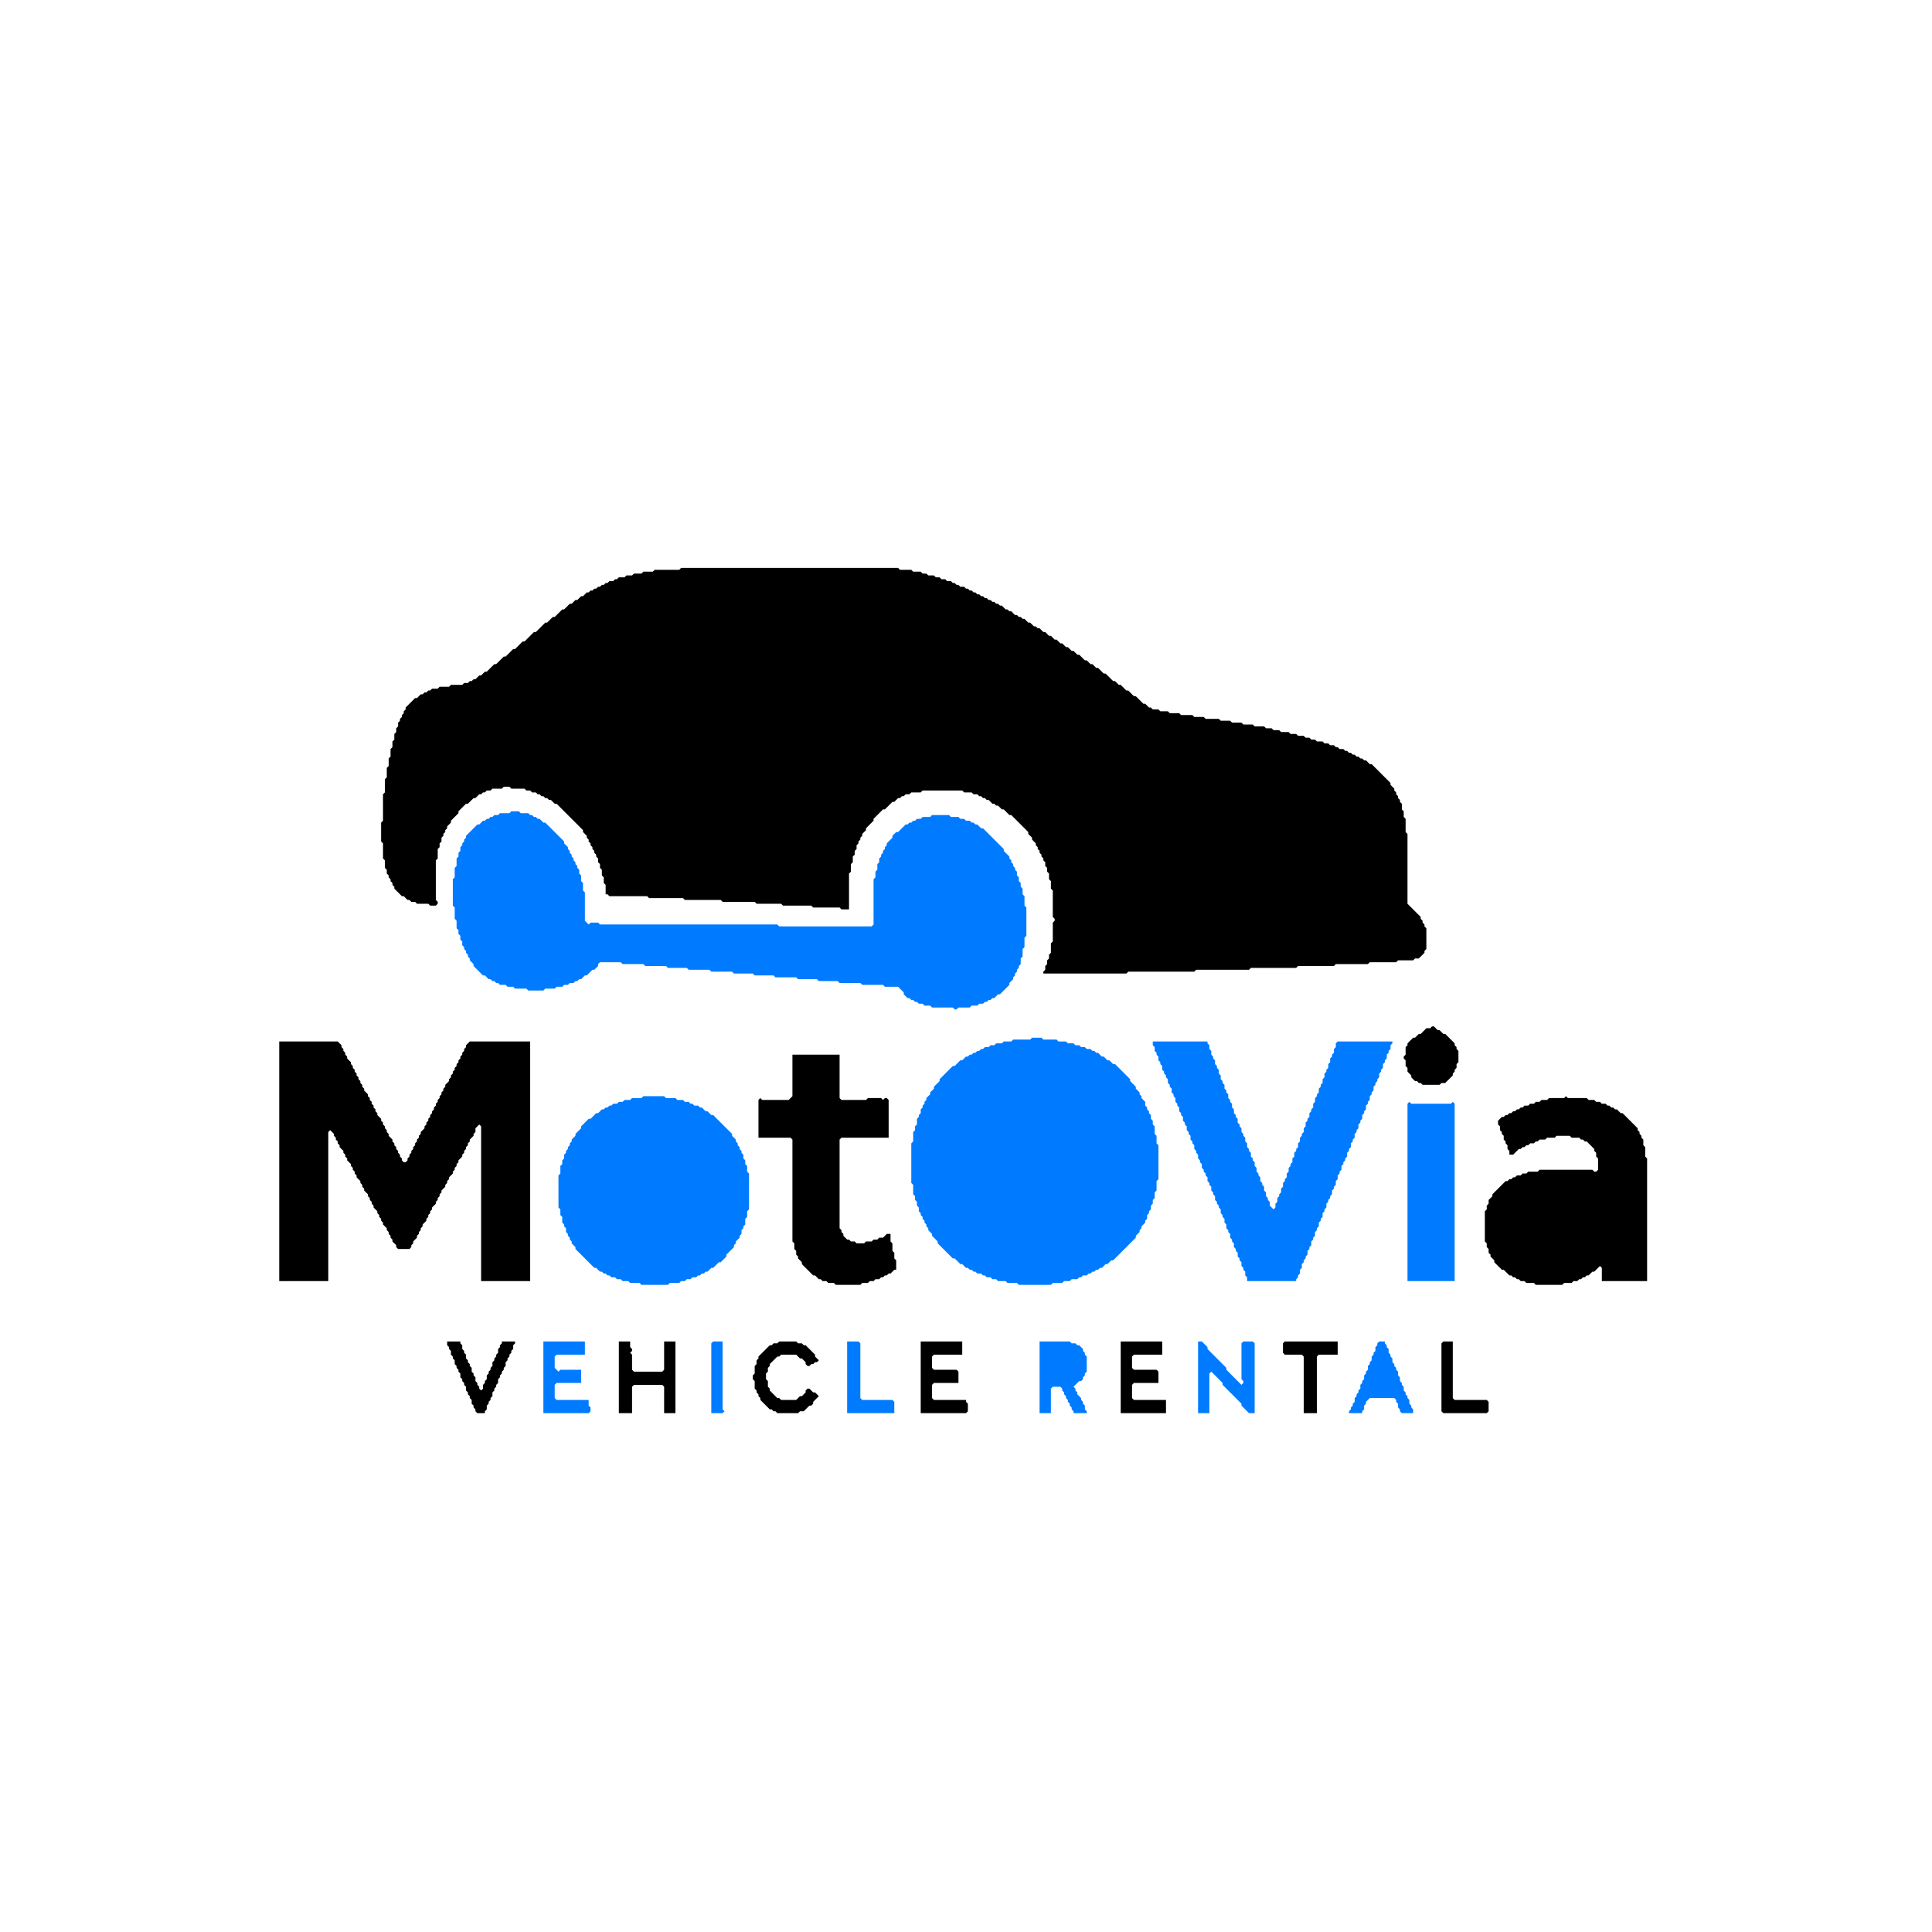<?xml version="1.0" encoding="utf-8" ?>
<svg baseProfile="tiny" height="1024" version="1.2" width="1024" xmlns="http://www.w3.org/2000/svg" xmlns:ev="http://www.w3.org/2001/xml-events" xmlns:xlink="http://www.w3.org/1999/xlink"><defs /><path d="M 765,711 L 764,712 L 764,748 L 765,749 L 788,749 L 789,748 L 789,743 L 788,742 L 771,742 L 770,741 L 770,711 Z" fill="black" /><path d="M 731,711 L 730,712 L 730,713 L 729,714 L 729,716 L 728,717 L 728,718 L 727,719 L 727,721 L 726,722 L 726,723 L 725,724 L 725,726 L 724,727 L 724,728 L 723,729 L 723,731 L 722,732 L 722,733 L 721,734 L 721,736 L 720,737 L 720,738 L 719,739 L 719,740 L 718,741 L 718,743 L 717,744 L 717,745 L 716,746 L 716,747 L 715,748 L 715,749 L 722,749 L 722,748 L 723,747 L 723,745 L 724,744 L 724,743 L 726,741 L 739,741 L 740,742 L 740,743 L 741,744 L 741,746 L 742,747 L 742,748 L 743,749 L 749,749 L 749,747 L 748,746 L 748,745 L 747,744 L 747,742 L 746,741 L 746,740 L 745,739 L 745,738 L 744,737 L 744,735 L 743,734 L 743,733 L 742,732 L 742,730 L 741,729 L 741,727 L 740,726 L 740,725 L 739,724 L 739,723 L 738,722 L 738,720 L 737,719 L 737,718 L 736,717 L 736,715 L 735,714 L 735,713 L 734,712 L 734,711 Z" fill="#007BFF" /><path d="M 681,711 L 680,712 L 680,717 L 681,718 L 690,718 L 691,719 L 691,749 L 698,749 L 698,719 L 699,718 L 709,718 L 709,711 Z" fill="black" /><path d="M 635,711 L 635,749 L 641,749 L 641,728 L 642,727 L 648,733 L 648,734 L 658,744 L 658,745 L 662,749 L 665,749 L 665,712 L 664,711 L 659,711 L 658,712 L 658,731 L 659,732 L 659,733 L 658,734 L 650,726 L 650,725 L 640,715 L 640,714 L 637,711 Z" fill="#007BFF" /><path d="M 594,711 L 594,749 L 618,749 L 618,742 L 601,742 L 600,741 L 600,734 L 601,733 L 614,733 L 614,727 L 613,726 L 601,726 L 600,725 L 600,719 L 601,718 L 616,718 L 616,711 Z" fill="black" /><path d="M 551,711 L 551,749 L 557,749 L 557,736 L 558,735 L 562,735 L 563,736 L 563,737 L 564,738 L 564,739 L 565,740 L 565,741 L 566,742 L 566,743 L 567,744 L 567,745 L 568,746 L 568,747 L 569,748 L 569,749 L 576,749 L 576,748 L 575,747 L 575,745 L 574,744 L 574,743 L 573,742 L 573,741 L 571,739 L 571,738 L 570,737 L 570,736 L 569,735 L 572,732 L 573,732 L 574,731 L 574,730 L 575,729 L 575,728 L 576,727 L 576,719 L 575,718 L 575,717 L 574,716 L 574,715 L 572,713 L 571,713 L 570,712 L 568,712 L 567,711 Z" fill="#007BFF" /><path d="M 488,711 L 488,749 L 512,749 L 513,748 L 513,744 L 512,743 L 512,742 L 495,742 L 494,741 L 494,734 L 495,733 L 508,733 L 508,727 L 507,726 L 495,726 L 494,725 L 494,719 L 495,718 L 510,718 L 510,711 Z" fill="black" /><path d="M 449,711 L 449,749 L 474,749 L 474,743 L 473,742 L 457,742 L 456,741 L 456,712 L 455,711 Z" fill="#007BFF" /><path d="M 413,711 L 412,712 L 410,712 L 409,713 L 408,713 L 402,719 L 402,720 L 401,721 L 401,723 L 400,724 L 400,728 L 399,729 L 399,731 L 400,732 L 400,736 L 401,737 L 401,738 L 402,739 L 402,740 L 403,741 L 403,742 L 408,747 L 409,747 L 410,748 L 411,748 L 412,749 L 423,749 L 424,748 L 426,748 L 429,745 L 430,745 L 431,744 L 431,743 L 434,740 L 432,738 L 431,738 L 429,736 L 428,736 L 427,737 L 427,738 L 425,740 L 424,740 L 422,742 L 414,742 L 413,741 L 412,741 L 408,737 L 408,736 L 407,735 L 407,732 L 406,731 L 406,728 L 407,727 L 407,725 L 408,724 L 408,723 L 412,719 L 413,719 L 414,718 L 422,718 L 424,720 L 425,720 L 427,722 L 427,723 L 428,724 L 429,724 L 430,723 L 431,723 L 432,722 L 433,722 L 434,721 L 432,719 L 432,718 L 427,713 L 426,713 L 425,712 L 423,712 L 422,711 Z" fill="black" /><path d="M 378,711 L 377,712 L 377,749 L 383,749 L 384,748 L 383,747 L 383,711 Z" fill="#007BFF" /><path d="M 328,711 L 328,749 L 335,749 L 335,735 L 336,734 L 351,734 L 352,735 L 352,749 L 358,749 L 358,711 L 352,711 L 352,726 L 351,727 L 336,727 L 335,726 L 335,718 L 334,717 L 335,716 L 335,715 L 334,714 L 334,711 Z" fill="black" /><path d="M 288,711 L 288,749 L 312,749 L 313,748 L 313,746 L 312,745 L 312,742 L 295,742 L 294,741 L 294,734 L 295,733 L 308,733 L 308,726 L 297,726 L 296,727 L 294,725 L 294,719 L 295,718 L 310,718 L 310,711 Z" fill="#007BFF" /><path d="M 237,711 L 237,713 L 238,714 L 238,715 L 239,716 L 239,718 L 240,719 L 240,720 L 241,721 L 241,723 L 242,724 L 242,725 L 243,726 L 243,727 L 244,728 L 244,730 L 245,731 L 245,732 L 246,733 L 246,734 L 247,735 L 247,737 L 248,738 L 248,739 L 249,740 L 249,741 L 250,742 L 250,744 L 251,745 L 251,746 L 252,747 L 252,748 L 253,749 L 257,749 L 257,748 L 258,747 L 258,745 L 259,744 L 259,743 L 260,742 L 260,741 L 261,740 L 261,738 L 262,737 L 262,736 L 263,735 L 263,734 L 264,733 L 264,731 L 265,730 L 265,729 L 266,728 L 266,727 L 267,726 L 267,725 L 268,724 L 268,722 L 269,721 L 269,720 L 270,719 L 270,718 L 271,717 L 271,716 L 272,715 L 272,713 L 273,712 L 273,711 L 266,711 L 266,712 L 265,713 L 265,714 L 264,715 L 264,717 L 263,718 L 263,719 L 262,720 L 262,721 L 261,722 L 261,724 L 260,725 L 260,726 L 259,727 L 259,728 L 258,729 L 258,731 L 257,732 L 257,733 L 256,734 L 256,736 L 255,737 L 254,736 L 254,735 L 253,734 L 253,733 L 252,732 L 252,730 L 251,729 L 251,728 L 250,727 L 250,725 L 249,724 L 249,723 L 248,722 L 248,721 L 247,720 L 247,718 L 246,717 L 246,716 L 245,715 L 245,713 L 244,712 L 244,711 Z" fill="black" /><path d="M 747,584 L 746,585 L 746,679 L 771,679 L 771,585 L 770,584 L 769,585 L 748,585 Z" fill="#007BFF" /><path d="M 830,581 L 829,582 L 821,582 L 820,583 L 817,583 L 816,584 L 814,584 L 813,585 L 811,585 L 810,586 L 808,586 L 807,587 L 806,587 L 805,588 L 804,588 L 803,589 L 802,589 L 801,590 L 800,590 L 799,591 L 798,591 L 797,592 L 796,592 L 794,594 L 794,596 L 795,597 L 795,599 L 796,600 L 796,601 L 797,602 L 797,604 L 798,605 L 798,606 L 799,607 L 799,609 L 800,610 L 800,612 L 802,612 L 805,609 L 806,609 L 807,608 L 808,608 L 809,607 L 810,607 L 811,606 L 813,606 L 814,605 L 815,605 L 816,604 L 819,604 L 820,603 L 824,603 L 825,602 L 832,602 L 833,603 L 837,603 L 838,604 L 839,604 L 840,605 L 841,605 L 845,609 L 845,610 L 846,611 L 846,613 L 847,614 L 847,620 L 846,621 L 845,621 L 844,620 L 816,620 L 815,621 L 810,621 L 809,622 L 807,622 L 806,623 L 804,623 L 803,624 L 802,624 L 801,625 L 800,625 L 799,626 L 798,626 L 791,633 L 791,634 L 789,636 L 789,638 L 788,639 L 788,641 L 787,642 L 787,658 L 788,659 L 788,661 L 789,662 L 789,664 L 790,665 L 790,666 L 792,668 L 792,669 L 796,673 L 797,673 L 800,676 L 801,676 L 802,677 L 803,677 L 804,678 L 805,678 L 806,679 L 808,679 L 809,680 L 813,680 L 814,681 L 828,681 L 829,680 L 833,680 L 834,679 L 836,679 L 837,678 L 838,678 L 839,677 L 840,677 L 841,676 L 842,676 L 844,674 L 845,674 L 848,671 L 849,672 L 849,679 L 873,679 L 873,614 L 872,613 L 872,608 L 871,607 L 871,604 L 870,603 L 870,602 L 869,601 L 869,600 L 868,599 L 868,598 L 860,590 L 859,590 L 857,588 L 856,588 L 855,587 L 854,587 L 853,586 L 852,586 L 851,585 L 849,585 L 848,584 L 846,584 L 845,583 L 842,583 L 841,582 L 831,582 Z" fill="black" /><path d="M 341,581 L 340,582 L 335,582 L 334,583 L 331,583 L 330,584 L 328,584 L 327,585 L 325,585 L 324,586 L 323,586 L 322,587 L 321,587 L 320,588 L 319,588 L 317,590 L 316,590 L 313,593 L 312,593 L 308,597 L 308,598 L 305,601 L 305,602 L 303,604 L 303,605 L 302,606 L 302,607 L 301,608 L 301,609 L 300,610 L 300,611 L 299,612 L 299,614 L 298,615 L 298,617 L 297,618 L 297,622 L 296,623 L 296,640 L 297,641 L 297,644 L 298,645 L 298,648 L 299,649 L 299,650 L 300,651 L 300,653 L 301,654 L 301,655 L 302,656 L 302,657 L 303,658 L 303,659 L 305,661 L 305,662 L 315,672 L 316,672 L 318,674 L 319,674 L 320,675 L 321,675 L 322,676 L 323,676 L 324,677 L 326,677 L 327,678 L 329,678 L 330,679 L 333,679 L 334,680 L 339,680 L 340,681 L 354,681 L 355,680 L 360,680 L 361,679 L 363,679 L 364,678 L 366,678 L 367,677 L 369,677 L 370,676 L 371,676 L 372,675 L 373,675 L 374,674 L 375,674 L 377,672 L 378,672 L 381,669 L 382,669 L 385,666 L 385,665 L 389,661 L 389,660 L 390,659 L 390,658 L 392,656 L 392,655 L 393,654 L 393,652 L 394,651 L 394,650 L 395,649 L 395,646 L 396,645 L 396,642 L 397,641 L 397,622 L 396,621 L 396,618 L 395,617 L 395,615 L 394,614 L 394,612 L 393,611 L 393,610 L 392,609 L 392,608 L 391,607 L 391,606 L 390,605 L 390,604 L 388,602 L 388,601 L 378,591 L 377,591 L 375,589 L 374,589 L 372,587 L 371,587 L 370,586 L 368,586 L 367,585 L 366,585 L 365,584 L 363,584 L 362,583 L 359,583 L 358,582 L 353,582 L 352,581 Z" fill="#007BFF" /><path d="M 420,559 L 420,581 L 418,583 L 404,583 L 403,582 L 402,583 L 402,603 L 419,603 L 420,604 L 420,658 L 421,659 L 421,662 L 422,663 L 422,665 L 423,666 L 423,667 L 425,669 L 425,670 L 431,676 L 432,676 L 434,678 L 435,678 L 436,679 L 438,679 L 439,680 L 442,680 L 443,681 L 456,681 L 457,680 L 460,680 L 461,679 L 463,679 L 464,678 L 466,678 L 467,677 L 468,677 L 469,676 L 470,676 L 471,675 L 472,675 L 474,673 L 475,673 L 475,668 L 474,667 L 474,664 L 473,663 L 473,659 L 472,658 L 472,654 L 470,654 L 468,656 L 466,656 L 465,657 L 463,657 L 462,658 L 459,658 L 458,659 L 454,659 L 453,658 L 451,658 L 450,657 L 449,657 L 447,655 L 447,654 L 446,653 L 446,652 L 445,651 L 445,604 L 446,603 L 471,603 L 471,583 L 470,582 L 469,582 L 468,583 L 467,582 L 460,582 L 459,583 L 446,583 L 445,582 L 445,559 Z" fill="black" /><path d="M 611,552 L 611,554 L 612,555 L 612,557 L 613,558 L 613,559 L 614,560 L 614,562 L 615,563 L 615,564 L 616,565 L 616,567 L 617,568 L 617,569 L 618,570 L 618,571 L 619,572 L 619,574 L 620,575 L 620,576 L 621,577 L 621,579 L 622,580 L 622,581 L 623,582 L 623,584 L 624,585 L 624,586 L 625,587 L 625,589 L 626,590 L 626,591 L 627,592 L 627,594 L 628,595 L 628,596 L 629,597 L 629,599 L 630,600 L 630,601 L 631,602 L 631,604 L 632,605 L 632,606 L 633,607 L 633,609 L 634,610 L 634,611 L 635,612 L 635,614 L 636,615 L 636,616 L 637,617 L 637,619 L 638,620 L 638,621 L 639,622 L 639,623 L 640,624 L 640,626 L 641,627 L 641,628 L 642,629 L 642,631 L 643,632 L 643,633 L 644,634 L 644,636 L 645,637 L 645,638 L 646,639 L 646,640 L 647,641 L 647,643 L 648,644 L 648,645 L 649,646 L 649,648 L 650,649 L 650,651 L 651,652 L 651,653 L 652,654 L 652,656 L 653,657 L 653,658 L 654,659 L 654,661 L 655,662 L 655,663 L 656,664 L 656,666 L 657,667 L 657,668 L 658,669 L 658,671 L 659,672 L 659,673 L 660,674 L 660,676 L 661,677 L 661,679 L 687,679 L 687,678 L 688,677 L 688,676 L 689,675 L 689,673 L 690,672 L 690,670 L 691,669 L 691,668 L 692,667 L 692,666 L 693,665 L 693,663 L 694,662 L 694,661 L 695,660 L 695,658 L 696,657 L 696,656 L 697,655 L 697,653 L 698,652 L 698,651 L 699,650 L 699,648 L 700,647 L 700,646 L 701,645 L 701,643 L 702,642 L 702,641 L 703,640 L 703,638 L 704,637 L 704,636 L 705,635 L 705,634 L 706,633 L 706,631 L 707,630 L 707,629 L 708,628 L 708,626 L 709,625 L 709,623 L 710,622 L 710,621 L 711,620 L 711,618 L 712,617 L 712,616 L 713,615 L 713,614 L 714,613 L 714,611 L 715,610 L 715,609 L 716,608 L 716,606 L 717,605 L 717,604 L 718,603 L 718,601 L 719,600 L 719,599 L 720,598 L 720,596 L 721,595 L 721,594 L 722,593 L 722,591 L 723,590 L 723,589 L 724,588 L 724,586 L 725,585 L 725,584 L 726,583 L 726,581 L 727,580 L 727,579 L 728,578 L 728,576 L 729,575 L 729,574 L 730,573 L 730,572 L 731,571 L 731,569 L 732,568 L 732,567 L 733,566 L 733,564 L 734,563 L 734,562 L 735,561 L 735,559 L 736,558 L 736,557 L 737,556 L 737,554 L 738,553 L 738,552 L 709,552 L 708,553 L 708,555 L 707,556 L 707,558 L 706,559 L 706,560 L 705,561 L 705,563 L 704,564 L 704,566 L 703,567 L 703,568 L 702,569 L 702,571 L 701,572 L 701,574 L 700,575 L 700,576 L 699,577 L 699,579 L 698,580 L 698,581 L 697,582 L 697,584 L 696,585 L 696,587 L 695,588 L 695,589 L 694,590 L 694,592 L 693,593 L 693,594 L 692,595 L 692,597 L 691,598 L 691,600 L 690,601 L 690,602 L 689,603 L 689,605 L 688,606 L 688,608 L 687,609 L 687,610 L 686,611 L 686,613 L 685,614 L 685,616 L 684,617 L 684,618 L 683,619 L 683,621 L 682,622 L 682,624 L 681,625 L 681,626 L 680,627 L 680,629 L 679,630 L 679,632 L 678,633 L 678,634 L 677,635 L 677,637 L 676,638 L 676,640 L 675,641 L 673,639 L 673,637 L 672,636 L 672,635 L 671,634 L 671,632 L 670,631 L 670,629 L 669,628 L 669,627 L 668,626 L 668,624 L 667,623 L 667,622 L 666,621 L 666,619 L 665,618 L 665,616 L 664,615 L 664,614 L 663,613 L 663,611 L 662,610 L 662,609 L 661,608 L 661,606 L 660,605 L 660,603 L 659,602 L 659,601 L 658,600 L 658,598 L 657,597 L 657,596 L 656,595 L 656,593 L 655,592 L 655,591 L 654,590 L 654,588 L 653,587 L 653,585 L 652,584 L 652,583 L 651,582 L 651,580 L 650,579 L 650,578 L 649,577 L 649,575 L 648,574 L 648,573 L 647,572 L 647,570 L 646,569 L 646,567 L 645,566 L 645,565 L 644,564 L 644,562 L 643,561 L 643,560 L 642,559 L 642,557 L 641,556 L 641,554 L 640,553 L 640,552 Z" fill="#007BFF" /><path d="M 148,552 L 148,679 L 174,679 L 174,600 L 175,599 L 177,601 L 177,602 L 178,603 L 178,604 L 179,605 L 179,606 L 180,607 L 180,608 L 182,610 L 182,611 L 183,612 L 183,613 L 184,614 L 184,615 L 186,617 L 186,618 L 187,619 L 187,620 L 188,621 L 188,622 L 189,623 L 189,624 L 191,626 L 191,627 L 192,628 L 192,629 L 193,630 L 193,631 L 195,633 L 195,634 L 196,635 L 196,636 L 197,637 L 197,638 L 198,639 L 198,640 L 200,642 L 200,643 L 201,644 L 201,645 L 202,646 L 202,647 L 203,648 L 203,649 L 205,651 L 205,652 L 206,653 L 206,654 L 207,655 L 207,656 L 208,657 L 208,658 L 210,660 L 210,661 L 211,662 L 217,662 L 218,661 L 218,660 L 219,659 L 219,658 L 221,656 L 221,655 L 222,654 L 222,653 L 223,652 L 223,651 L 224,650 L 224,649 L 226,647 L 226,646 L 227,645 L 227,644 L 228,643 L 228,642 L 229,641 L 229,640 L 231,638 L 231,637 L 232,636 L 232,635 L 233,634 L 233,633 L 234,632 L 234,631 L 236,629 L 236,628 L 237,627 L 237,626 L 238,625 L 238,624 L 240,622 L 240,621 L 241,620 L 241,619 L 242,618 L 242,617 L 243,616 L 243,615 L 245,613 L 245,612 L 246,611 L 246,610 L 247,609 L 247,608 L 248,607 L 248,606 L 249,605 L 249,604 L 251,602 L 251,601 L 252,600 L 252,598 L 254,596 L 255,597 L 255,679 L 281,679 L 281,552 L 249,552 L 247,554 L 247,555 L 246,556 L 246,557 L 245,558 L 245,559 L 244,560 L 244,561 L 243,562 L 243,563 L 242,564 L 242,565 L 241,566 L 241,567 L 240,568 L 240,569 L 239,570 L 239,571 L 238,572 L 238,573 L 236,575 L 236,576 L 235,577 L 235,578 L 234,579 L 234,580 L 233,581 L 233,582 L 232,583 L 232,584 L 231,585 L 231,586 L 230,587 L 230,588 L 229,589 L 229,590 L 228,591 L 228,592 L 227,593 L 227,594 L 226,595 L 226,596 L 225,597 L 225,598 L 223,600 L 223,601 L 222,602 L 222,603 L 221,604 L 221,605 L 220,606 L 220,607 L 219,608 L 219,609 L 218,610 L 218,611 L 217,612 L 217,613 L 216,614 L 216,615 L 215,616 L 214,616 L 213,615 L 213,614 L 212,613 L 212,612 L 211,611 L 211,610 L 210,609 L 210,608 L 209,607 L 209,606 L 208,605 L 208,604 L 206,602 L 206,601 L 205,600 L 205,599 L 204,598 L 204,597 L 203,596 L 203,595 L 202,594 L 202,593 L 200,591 L 200,590 L 199,589 L 199,588 L 198,587 L 198,586 L 197,585 L 197,584 L 196,583 L 196,582 L 195,581 L 195,580 L 193,578 L 193,577 L 192,576 L 192,575 L 191,574 L 191,573 L 190,572 L 190,571 L 189,570 L 189,569 L 188,568 L 188,567 L 187,566 L 187,565 L 186,564 L 186,563 L 184,561 L 184,560 L 183,559 L 183,558 L 182,557 L 182,556 L 181,555 L 181,554 L 179,552 Z" fill="black" /><path d="M 547,550 L 546,551 L 537,551 L 536,552 L 532,552 L 531,553 L 528,553 L 527,554 L 525,554 L 524,555 L 522,555 L 521,556 L 520,556 L 519,557 L 518,557 L 517,558 L 516,558 L 515,559 L 514,559 L 513,560 L 512,560 L 510,562 L 509,562 L 506,565 L 505,565 L 498,572 L 498,573 L 495,576 L 495,577 L 493,579 L 493,580 L 491,582 L 491,583 L 490,584 L 490,585 L 489,586 L 489,587 L 488,588 L 488,590 L 487,591 L 487,592 L 486,593 L 486,596 L 485,597 L 485,599 L 484,600 L 484,605 L 483,606 L 483,627 L 484,628 L 484,633 L 485,634 L 485,636 L 486,637 L 486,639 L 487,640 L 487,642 L 488,643 L 488,644 L 489,645 L 489,646 L 490,647 L 490,648 L 491,649 L 491,650 L 492,651 L 492,652 L 494,654 L 494,655 L 497,658 L 497,659 L 505,667 L 506,667 L 509,670 L 510,670 L 512,672 L 513,672 L 514,673 L 515,673 L 516,674 L 517,674 L 518,675 L 520,675 L 521,676 L 522,676 L 523,677 L 525,677 L 526,678 L 528,678 L 529,679 L 533,679 L 534,680 L 539,680 L 540,681 L 557,681 L 558,680 L 563,680 L 564,679 L 567,679 L 568,678 L 571,678 L 572,677 L 573,677 L 574,676 L 576,676 L 577,675 L 578,675 L 579,674 L 580,674 L 581,673 L 582,673 L 583,672 L 584,672 L 586,670 L 587,670 L 589,668 L 590,668 L 602,656 L 602,655 L 604,653 L 604,652 L 605,651 L 605,650 L 607,648 L 607,647 L 608,646 L 608,644 L 609,643 L 609,642 L 610,641 L 610,639 L 611,638 L 611,636 L 612,635 L 612,632 L 613,631 L 613,626 L 614,625 L 614,607 L 613,606 L 613,602 L 612,601 L 612,597 L 611,596 L 611,594 L 610,593 L 610,591 L 609,590 L 609,589 L 608,588 L 608,587 L 607,586 L 607,584 L 605,582 L 605,581 L 604,580 L 604,579 L 602,577 L 602,576 L 599,573 L 599,572 L 591,564 L 590,564 L 588,562 L 587,562 L 585,560 L 584,560 L 582,558 L 581,558 L 580,557 L 579,557 L 578,556 L 576,556 L 575,555 L 573,555 L 572,554 L 570,554 L 569,553 L 566,553 L 565,552 L 561,552 L 560,551 L 553,551 L 552,550 Z" fill="#007BFF" /><path d="M 759,544 L 758,545 L 756,545 L 753,548 L 752,548 L 750,550 L 749,550 L 746,553 L 746,554 L 745,555 L 745,559 L 744,560 L 744,561 L 745,562 L 745,565 L 746,566 L 746,568 L 748,570 L 748,571 L 750,573 L 751,573 L 752,574 L 753,574 L 754,575 L 763,575 L 764,574 L 766,574 L 770,570 L 770,569 L 771,568 L 771,567 L 772,566 L 772,564 L 773,563 L 773,557 L 772,556 L 772,555 L 771,554 L 771,553 L 766,548 L 765,548 L 763,546 L 762,546 L 760,544 Z" fill="black" /><path d="M 271,430 L 270,431 L 265,431 L 264,432 L 262,432 L 261,433 L 260,433 L 259,434 L 258,434 L 257,435 L 256,435 L 254,437 L 253,437 L 247,443 L 247,444 L 246,445 L 246,446 L 245,447 L 245,448 L 244,449 L 244,451 L 243,452 L 243,454 L 242,455 L 242,459 L 241,460 L 241,465 L 240,466 L 240,480 L 241,481 L 241,487 L 242,488 L 242,492 L 243,493 L 243,495 L 244,496 L 244,498 L 245,499 L 245,501 L 246,502 L 246,503 L 247,504 L 247,505 L 248,506 L 248,507 L 249,508 L 249,509 L 251,511 L 251,512 L 256,517 L 257,517 L 259,519 L 260,519 L 261,520 L 262,520 L 263,521 L 264,521 L 265,522 L 268,522 L 269,523 L 272,523 L 273,524 L 279,524 L 280,525 L 288,525 L 289,524 L 294,524 L 295,523 L 298,523 L 299,522 L 301,522 L 302,521 L 304,521 L 305,520 L 306,520 L 307,519 L 308,519 L 310,517 L 311,517 L 314,514 L 315,514 L 317,512 L 317,511 L 318,510 L 329,510 L 330,511 L 341,511 L 342,512 L 353,512 L 354,513 L 364,513 L 365,514 L 376,514 L 377,515 L 388,515 L 389,516 L 399,516 L 400,517 L 410,517 L 411,518 L 422,518 L 423,519 L 433,519 L 434,520 L 444,520 L 445,521 L 456,521 L 457,522 L 468,522 L 469,523 L 476,523 L 479,526 L 479,527 L 481,529 L 482,529 L 483,530 L 484,530 L 485,531 L 486,531 L 487,532 L 489,532 L 490,533 L 493,533 L 494,534 L 505,534 L 506,535 L 507,535 L 508,534 L 514,534 L 515,533 L 518,533 L 519,532 L 521,532 L 522,531 L 523,531 L 524,530 L 525,530 L 526,529 L 527,529 L 529,527 L 530,527 L 535,522 L 535,521 L 537,519 L 537,518 L 538,517 L 538,516 L 539,515 L 539,514 L 540,513 L 540,512 L 541,511 L 541,508 L 542,507 L 542,503 L 543,502 L 543,497 L 544,496 L 544,481 L 543,480 L 543,475 L 542,474 L 542,471 L 541,470 L 541,468 L 540,467 L 540,465 L 539,464 L 539,462 L 538,461 L 538,460 L 537,459 L 537,458 L 536,457 L 536,456 L 535,455 L 535,454 L 532,451 L 532,450 L 521,439 L 520,439 L 518,437 L 517,437 L 516,436 L 515,436 L 514,435 L 512,435 L 511,434 L 509,434 L 508,433 L 504,433 L 503,432 L 494,432 L 493,433 L 489,433 L 488,434 L 486,434 L 485,435 L 484,435 L 483,436 L 482,436 L 481,437 L 480,437 L 476,441 L 475,441 L 473,443 L 473,444 L 470,447 L 470,448 L 469,449 L 469,450 L 468,451 L 468,452 L 467,453 L 467,454 L 466,455 L 466,457 L 465,458 L 465,461 L 464,462 L 464,465 L 463,466 L 463,490 L 462,491 L 413,491 L 412,490 L 318,490 L 317,489 L 313,489 L 312,490 L 310,488 L 310,473 L 309,472 L 309,468 L 308,467 L 308,464 L 307,463 L 307,461 L 306,460 L 306,459 L 305,458 L 305,457 L 304,456 L 304,455 L 303,454 L 303,453 L 302,452 L 302,451 L 301,450 L 301,449 L 299,447 L 299,446 L 289,436 L 288,436 L 286,434 L 285,434 L 284,433 L 283,433 L 282,432 L 281,432 L 280,431 L 276,431 L 275,430 Z" fill="#007BFF" /><path d="M 361,301 L 360,302 L 347,302 L 346,303 L 341,303 L 340,304 L 336,304 L 335,305 L 332,305 L 331,306 L 328,306 L 327,307 L 326,307 L 325,308 L 323,308 L 322,309 L 321,309 L 320,310 L 319,310 L 318,311 L 317,311 L 316,312 L 315,312 L 314,313 L 313,313 L 312,314 L 311,314 L 309,316 L 308,316 L 306,318 L 305,318 L 303,320 L 302,320 L 299,323 L 298,323 L 294,327 L 293,327 L 290,330 L 289,330 L 284,335 L 283,335 L 278,340 L 277,340 L 273,344 L 272,344 L 268,348 L 267,348 L 263,352 L 262,352 L 258,356 L 257,356 L 255,358 L 254,358 L 252,360 L 251,360 L 250,361 L 249,361 L 248,362 L 246,362 L 245,363 L 239,363 L 238,364 L 233,364 L 232,365 L 229,365 L 228,366 L 227,366 L 226,367 L 225,367 L 224,368 L 223,368 L 221,370 L 220,370 L 215,375 L 215,376 L 214,377 L 214,378 L 213,379 L 213,380 L 212,381 L 212,382 L 211,383 L 211,385 L 210,386 L 210,388 L 209,389 L 209,392 L 208,393 L 208,396 L 207,397 L 207,401 L 206,402 L 206,406 L 205,407 L 205,412 L 204,413 L 204,420 L 203,421 L 203,435 L 202,436 L 202,446 L 203,447 L 203,455 L 204,456 L 204,460 L 205,461 L 205,463 L 206,464 L 206,465 L 207,466 L 207,467 L 208,468 L 208,469 L 209,470 L 209,471 L 213,475 L 214,475 L 216,477 L 217,477 L 218,478 L 220,478 L 221,479 L 227,479 L 228,480 L 231,480 L 232,479 L 232,478 L 231,477 L 231,456 L 232,455 L 232,450 L 233,449 L 233,447 L 234,446 L 234,444 L 235,443 L 235,442 L 236,441 L 236,440 L 237,439 L 237,438 L 239,436 L 239,435 L 243,431 L 243,430 L 247,426 L 248,426 L 251,423 L 252,423 L 254,421 L 255,421 L 256,420 L 257,420 L 258,419 L 260,419 L 261,418 L 266,418 L 267,417 L 270,417 L 271,418 L 278,418 L 279,419 L 281,419 L 282,420 L 284,420 L 285,421 L 286,421 L 287,422 L 288,422 L 289,423 L 290,423 L 291,424 L 292,424 L 294,426 L 295,426 L 309,440 L 309,441 L 311,443 L 311,444 L 312,445 L 312,446 L 313,447 L 313,448 L 314,449 L 314,450 L 315,451 L 315,452 L 316,453 L 316,454 L 317,455 L 317,457 L 318,458 L 318,460 L 319,461 L 319,464 L 320,465 L 320,468 L 321,469 L 321,474 L 322,474 L 323,475 L 343,475 L 344,476 L 362,476 L 363,477 L 382,477 L 383,478 L 400,478 L 401,479 L 414,479 L 415,480 L 430,480 L 431,481 L 445,481 L 446,482 L 450,482 L 450,463 L 451,462 L 451,458 L 452,457 L 452,454 L 453,453 L 453,451 L 454,450 L 454,448 L 455,447 L 455,446 L 456,445 L 456,444 L 457,443 L 457,442 L 459,440 L 459,439 L 463,435 L 463,434 L 468,429 L 469,429 L 473,425 L 474,425 L 476,423 L 477,423 L 478,422 L 479,422 L 480,421 L 482,421 L 483,420 L 488,420 L 489,419 L 510,419 L 511,420 L 515,420 L 516,421 L 518,421 L 519,422 L 520,422 L 521,423 L 522,423 L 523,424 L 524,424 L 526,426 L 527,426 L 528,427 L 529,427 L 531,429 L 532,429 L 535,432 L 536,432 L 545,441 L 545,442 L 547,444 L 547,445 L 549,447 L 549,448 L 550,449 L 550,450 L 551,451 L 551,452 L 552,453 L 552,454 L 553,455 L 553,456 L 554,457 L 554,459 L 555,460 L 555,462 L 556,463 L 556,466 L 557,467 L 557,471 L 558,472 L 558,486 L 559,487 L 559,488 L 558,489 L 558,499 L 557,500 L 557,505 L 556,506 L 556,508 L 555,509 L 555,511 L 554,512 L 554,514 L 553,515 L 553,516 L 597,516 L 598,515 L 633,515 L 634,514 L 662,514 L 663,513 L 687,513 L 688,512 L 707,512 L 708,511 L 725,511 L 726,510 L 740,510 L 741,509 L 749,509 L 750,508 L 752,508 L 755,505 L 755,504 L 756,503 L 756,492 L 755,491 L 755,490 L 754,489 L 754,488 L 753,487 L 753,486 L 746,479 L 746,442 L 745,441 L 745,434 L 744,433 L 744,430 L 743,429 L 743,426 L 742,425 L 742,424 L 741,423 L 741,422 L 740,421 L 740,420 L 739,419 L 739,418 L 737,416 L 737,415 L 727,405 L 726,405 L 724,403 L 723,403 L 722,402 L 721,402 L 720,401 L 719,401 L 718,400 L 717,400 L 716,399 L 715,399 L 714,398 L 713,398 L 712,397 L 710,397 L 709,396 L 708,396 L 707,395 L 705,395 L 704,394 L 702,394 L 701,393 L 698,393 L 697,392 L 695,392 L 694,391 L 692,391 L 691,390 L 688,390 L 687,389 L 684,389 L 683,388 L 679,388 L 678,387 L 675,387 L 674,386 L 671,386 L 670,385 L 665,385 L 664,384 L 659,384 L 658,383 L 653,383 L 652,382 L 647,382 L 646,381 L 639,381 L 638,380 L 633,380 L 632,379 L 626,379 L 625,378 L 620,378 L 619,377 L 615,377 L 614,376 L 611,376 L 610,375 L 609,375 L 607,373 L 606,373 L 602,369 L 601,369 L 598,366 L 597,366 L 594,363 L 593,363 L 591,361 L 590,361 L 586,357 L 585,357 L 582,354 L 581,354 L 579,352 L 578,352 L 576,350 L 575,350 L 572,347 L 571,347 L 569,345 L 568,345 L 566,343 L 565,343 L 563,341 L 562,341 L 560,339 L 559,339 L 557,337 L 556,337 L 554,335 L 553,335 L 551,333 L 550,333 L 549,332 L 548,332 L 546,330 L 545,330 L 543,328 L 542,328 L 541,327 L 540,327 L 539,326 L 538,326 L 536,324 L 535,324 L 534,323 L 533,323 L 531,321 L 530,321 L 529,320 L 528,320 L 527,319 L 526,319 L 525,318 L 524,318 L 523,317 L 522,317 L 521,316 L 520,316 L 519,315 L 518,315 L 517,314 L 516,314 L 515,313 L 514,313 L 513,312 L 512,312 L 511,311 L 509,311 L 508,310 L 507,310 L 506,309 L 505,309 L 504,308 L 502,308 L 501,307 L 499,307 L 498,306 L 496,306 L 495,305 L 492,305 L 491,304 L 489,304 L 488,303 L 484,303 L 483,302 L 477,302 L 476,301 Z" fill="black" /></svg>